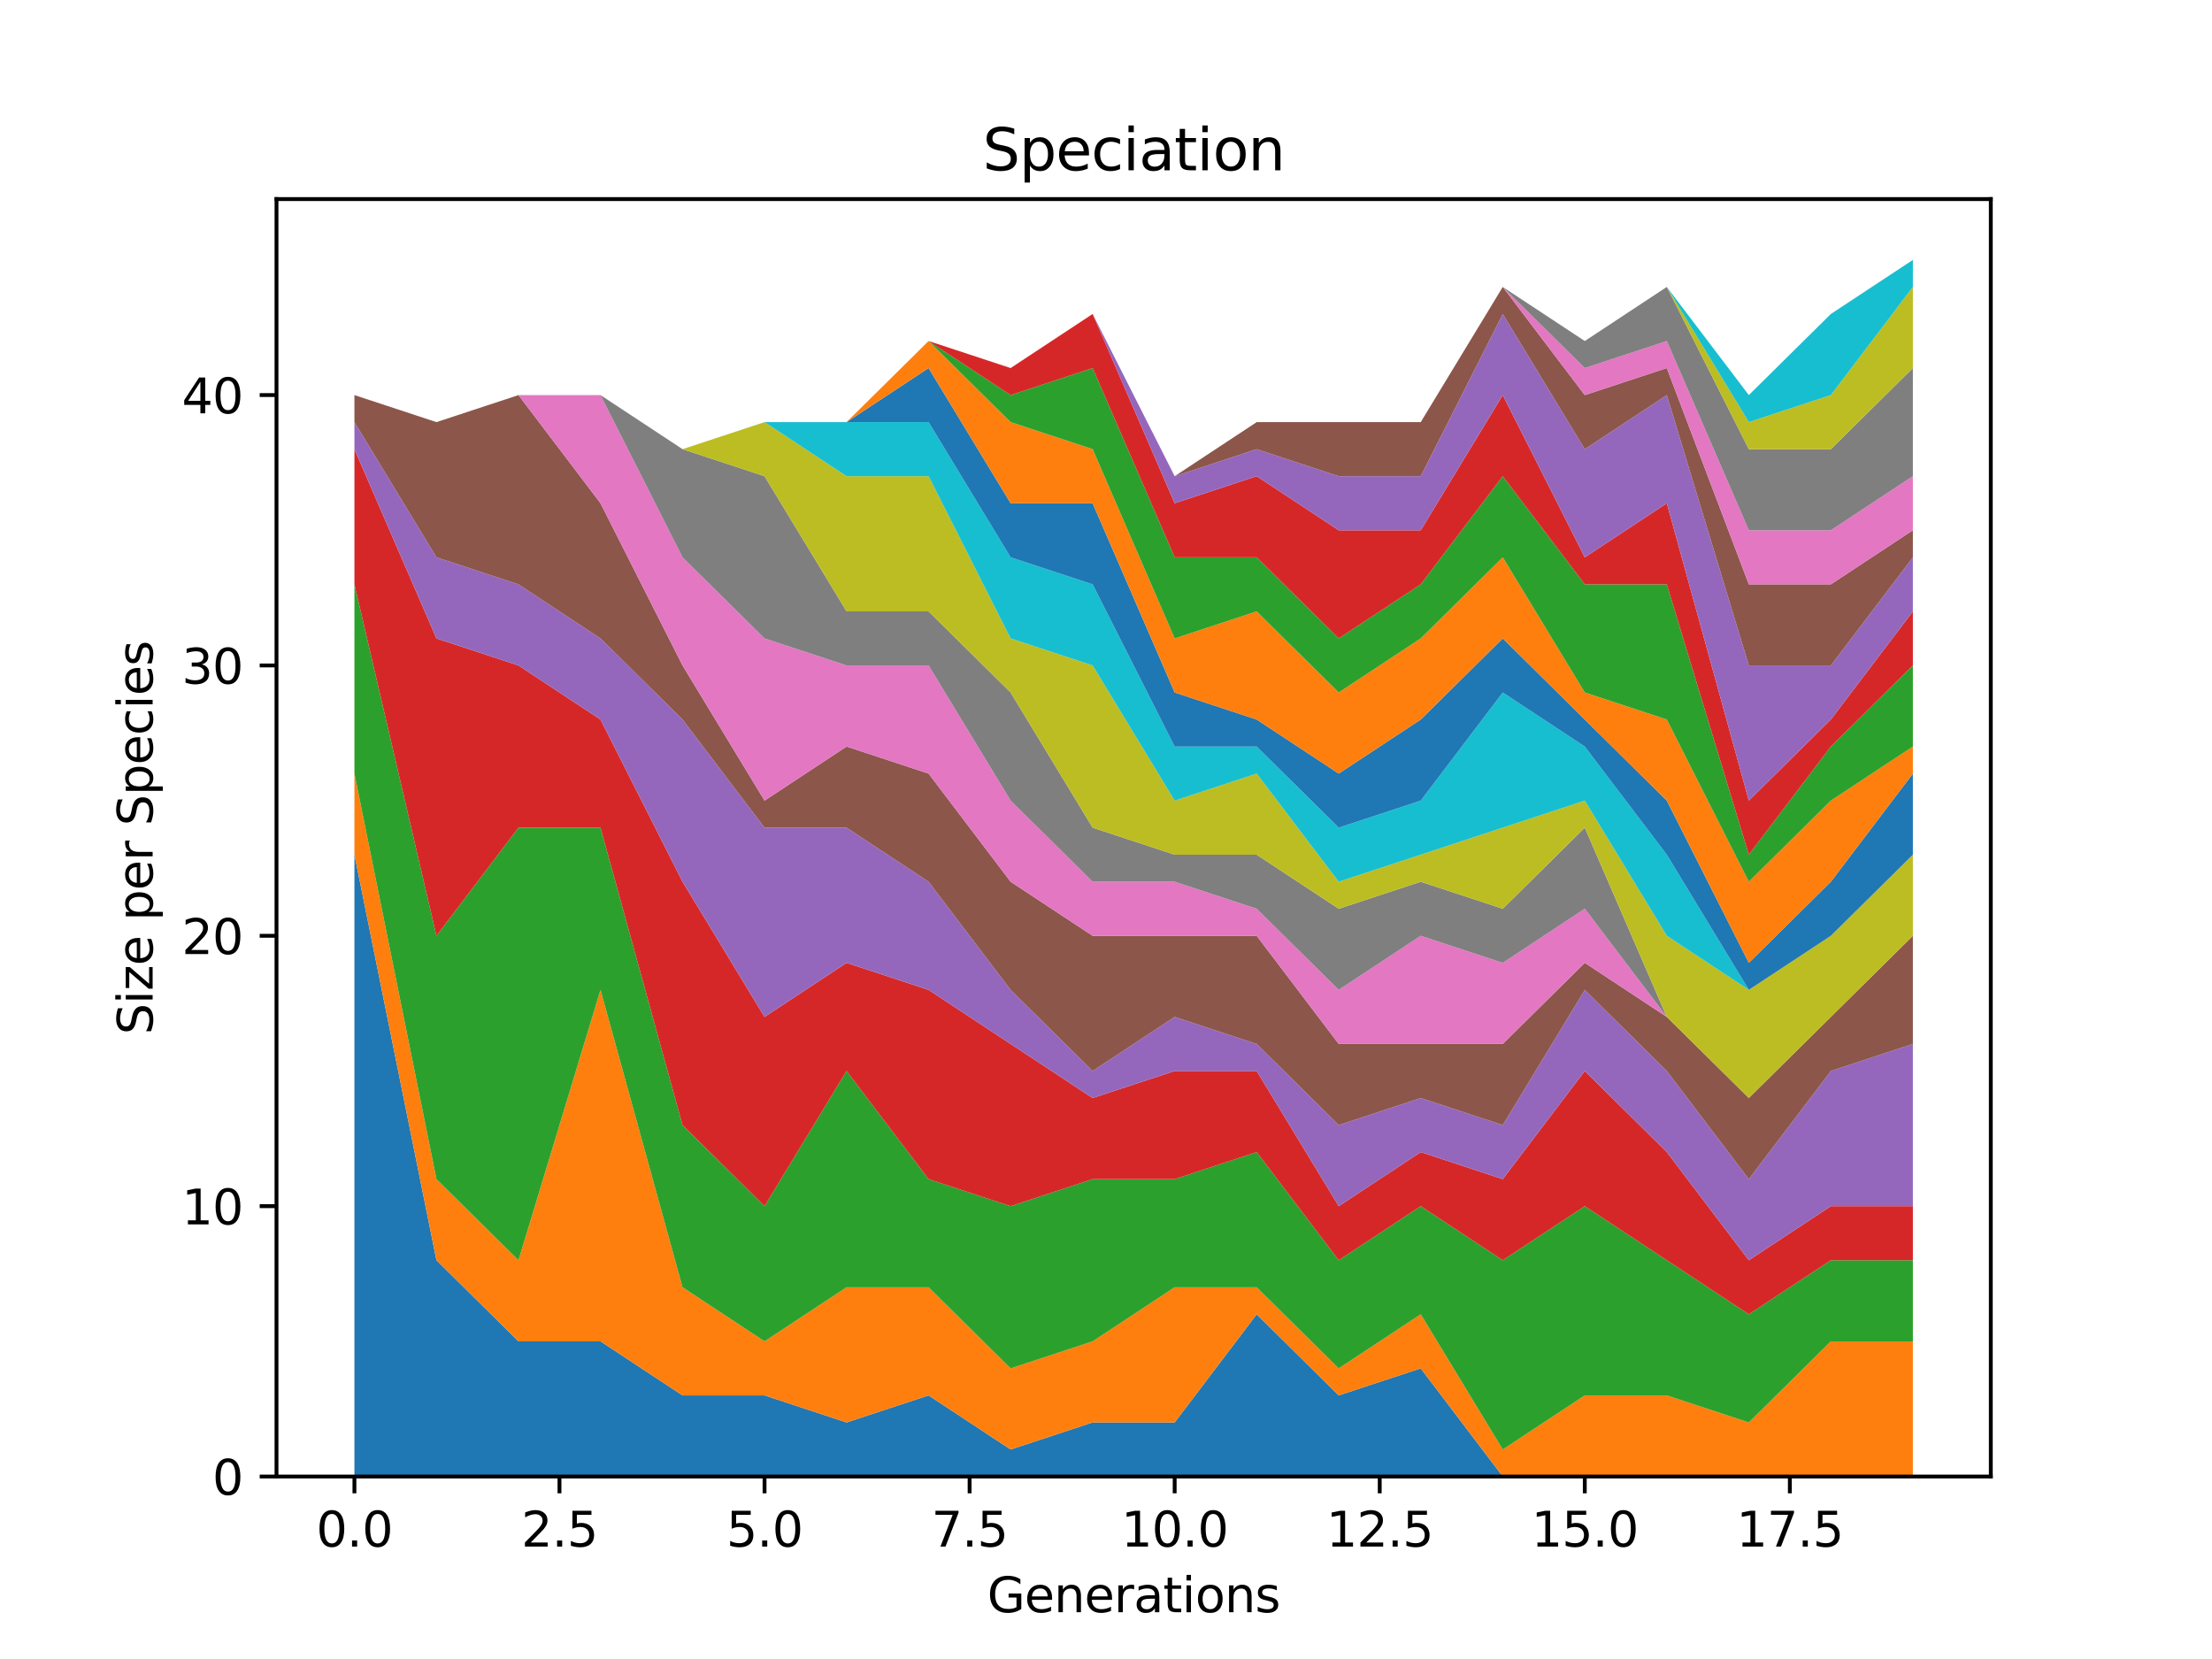 <?xml version="1.0" encoding="utf-8" standalone="no"?>
<!DOCTYPE svg PUBLIC "-//W3C//DTD SVG 1.1//EN"
  "http://www.w3.org/Graphics/SVG/1.1/DTD/svg11.dtd">
<svg xmlns:xlink="http://www.w3.org/1999/xlink" width="460.8pt" height="345.6pt" viewBox="0 0 460.8 345.6" xmlns="http://www.w3.org/2000/svg" version="1.1">
 <defs>
  <style type="text/css">*{stroke-linejoin: round; stroke-linecap: butt}</style>
 </defs>
 <g id="figure_1">
  <g id="patch_1">
   <path d="M 0 345.6 
L 460.8 345.6 
L 460.8 0 
L 0 0 
z
" style="fill: #ffffff"/>
  </g>
  <g id="axes_1">
   <g id="patch_2">
    <path d="M 57.6 307.584 
L 414.72 307.584 
L 414.72 41.472 
L 57.6 41.472 
z
" style="fill: #ffffff"/>
   </g>
   <g id="PolyCollection_1">
    <path d="M 73.833 178.048 
L 73.833 307.584 
L 90.92 307.584 
L 108.007 307.584 
L 125.094 307.584 
L 142.181 307.584 
L 159.268 307.584 
L 176.355 307.584 
L 193.442 307.584 
L 210.529 307.584 
L 227.616 307.584 
L 244.704 307.584 
L 261.791 307.584 
L 278.878 307.584 
L 295.965 307.584 
L 313.052 307.584 
L 330.139 307.584 
L 347.226 307.584 
L 364.313 307.584 
L 381.4 307.584 
L 398.487 307.584 
L 398.487 307.584 
L 398.487 307.584 
L 381.4 307.584 
L 364.313 307.584 
L 347.226 307.584 
L 330.139 307.584 
L 313.052 307.584 
L 295.965 285.056 
L 278.878 290.688 
L 261.791 273.792 
L 244.704 296.32 
L 227.616 296.32 
L 210.529 301.952 
L 193.442 290.688 
L 176.355 296.32 
L 159.268 290.688 
L 142.181 290.688 
L 125.094 279.424 
L 108.007 279.424 
L 90.92 262.528 
L 73.833 178.048 
z
" clip-path="url(#pcc0e524f80)" style="fill: #1f77b4"/>
   </g>
   <g id="PolyCollection_2">
    <path d="M 73.833 161.152 
L 73.833 178.048 
L 90.92 262.528 
L 108.007 279.424 
L 125.094 279.424 
L 142.181 290.688 
L 159.268 290.688 
L 176.355 296.32 
L 193.442 290.688 
L 210.529 301.952 
L 227.616 296.32 
L 244.704 296.32 
L 261.791 273.792 
L 278.878 290.688 
L 295.965 285.056 
L 313.052 307.584 
L 330.139 307.584 
L 347.226 307.584 
L 364.313 307.584 
L 381.4 307.584 
L 398.487 307.584 
L 398.487 279.424 
L 398.487 279.424 
L 381.4 279.424 
L 364.313 296.32 
L 347.226 290.688 
L 330.139 290.688 
L 313.052 301.952 
L 295.965 273.792 
L 278.878 285.056 
L 261.791 268.16 
L 244.704 268.16 
L 227.616 279.424 
L 210.529 285.056 
L 193.442 268.16 
L 176.355 268.16 
L 159.268 279.424 
L 142.181 268.16 
L 125.094 206.208 
L 108.007 262.528 
L 90.92 245.632 
L 73.833 161.152 
z
" clip-path="url(#pcc0e524f80)" style="fill: #ff7f0e"/>
   </g>
   <g id="PolyCollection_3">
    <path d="M 73.833 121.728 
L 73.833 161.152 
L 90.92 245.632 
L 108.007 262.528 
L 125.094 206.208 
L 142.181 268.16 
L 159.268 279.424 
L 176.355 268.16 
L 193.442 268.16 
L 210.529 285.056 
L 227.616 279.424 
L 244.704 268.16 
L 261.791 268.16 
L 278.878 285.056 
L 295.965 273.792 
L 313.052 301.952 
L 330.139 290.688 
L 347.226 290.688 
L 364.313 296.32 
L 381.4 279.424 
L 398.487 279.424 
L 398.487 262.528 
L 398.487 262.528 
L 381.4 262.528 
L 364.313 273.792 
L 347.226 262.528 
L 330.139 251.264 
L 313.052 262.528 
L 295.965 251.264 
L 278.878 262.528 
L 261.791 240 
L 244.704 245.632 
L 227.616 245.632 
L 210.529 251.264 
L 193.442 245.632 
L 176.355 223.104 
L 159.268 251.264 
L 142.181 234.368 
L 125.094 172.416 
L 108.007 172.416 
L 90.92 194.944 
L 73.833 121.728 
z
" clip-path="url(#pcc0e524f80)" style="fill: #2ca02c"/>
   </g>
   <g id="PolyCollection_4">
    <path d="M 73.833 93.568 
L 73.833 121.728 
L 90.92 194.944 
L 108.007 172.416 
L 125.094 172.416 
L 142.181 234.368 
L 159.268 251.264 
L 176.355 223.104 
L 193.442 245.632 
L 210.529 251.264 
L 227.616 245.632 
L 244.704 245.632 
L 261.791 240 
L 278.878 262.528 
L 295.965 251.264 
L 313.052 262.528 
L 330.139 251.264 
L 347.226 262.528 
L 364.313 273.792 
L 381.4 262.528 
L 398.487 262.528 
L 398.487 251.264 
L 398.487 251.264 
L 381.4 251.264 
L 364.313 262.528 
L 347.226 240 
L 330.139 223.104 
L 313.052 245.632 
L 295.965 240 
L 278.878 251.264 
L 261.791 223.104 
L 244.704 223.104 
L 227.616 228.736 
L 210.529 217.472 
L 193.442 206.208 
L 176.355 200.576 
L 159.268 211.84 
L 142.181 183.68 
L 125.094 149.888 
L 108.007 138.624 
L 90.92 132.992 
L 73.833 93.568 
z
" clip-path="url(#pcc0e524f80)" style="fill: #d62728"/>
   </g>
   <g id="PolyCollection_5">
    <path d="M 73.833 87.936 
L 73.833 93.568 
L 90.92 132.992 
L 108.007 138.624 
L 125.094 149.888 
L 142.181 183.68 
L 159.268 211.84 
L 176.355 200.576 
L 193.442 206.208 
L 210.529 217.472 
L 227.616 228.736 
L 244.704 223.104 
L 261.791 223.104 
L 278.878 251.264 
L 295.965 240 
L 313.052 245.632 
L 330.139 223.104 
L 347.226 240 
L 364.313 262.528 
L 381.4 251.264 
L 398.487 251.264 
L 398.487 217.472 
L 398.487 217.472 
L 381.4 223.104 
L 364.313 245.632 
L 347.226 223.104 
L 330.139 206.208 
L 313.052 234.368 
L 295.965 228.736 
L 278.878 234.368 
L 261.791 217.472 
L 244.704 211.84 
L 227.616 223.104 
L 210.529 206.208 
L 193.442 183.68 
L 176.355 172.416 
L 159.268 172.416 
L 142.181 149.888 
L 125.094 132.992 
L 108.007 121.728 
L 90.92 116.096 
L 73.833 87.936 
z
" clip-path="url(#pcc0e524f80)" style="fill: #9467bd"/>
   </g>
   <g id="PolyCollection_6">
    <path d="M 73.833 82.304 
L 73.833 87.936 
L 90.92 116.096 
L 108.007 121.728 
L 125.094 132.992 
L 142.181 149.888 
L 159.268 172.416 
L 176.355 172.416 
L 193.442 183.68 
L 210.529 206.208 
L 227.616 223.104 
L 244.704 211.84 
L 261.791 217.472 
L 278.878 234.368 
L 295.965 228.736 
L 313.052 234.368 
L 330.139 206.208 
L 347.226 223.104 
L 364.313 245.632 
L 381.4 223.104 
L 398.487 217.472 
L 398.487 194.944 
L 398.487 194.944 
L 381.4 211.84 
L 364.313 228.736 
L 347.226 211.84 
L 330.139 200.576 
L 313.052 217.472 
L 295.965 217.472 
L 278.878 217.472 
L 261.791 194.944 
L 244.704 194.944 
L 227.616 194.944 
L 210.529 183.68 
L 193.442 161.152 
L 176.355 155.52 
L 159.268 166.784 
L 142.181 138.624 
L 125.094 104.832 
L 108.007 82.304 
L 90.92 87.936 
L 73.833 82.304 
z
" clip-path="url(#pcc0e524f80)" style="fill: #8c564b"/>
   </g>
   <g id="PolyCollection_7">
    <path d="M 73.833 82.304 
L 73.833 82.304 
L 90.92 87.936 
L 108.007 82.304 
L 125.094 104.832 
L 142.181 138.624 
L 159.268 166.784 
L 176.355 155.52 
L 193.442 161.152 
L 210.529 183.68 
L 227.616 194.944 
L 244.704 194.944 
L 261.791 194.944 
L 278.878 217.472 
L 295.965 217.472 
L 313.052 217.472 
L 330.139 200.576 
L 347.226 211.84 
L 364.313 228.736 
L 381.4 211.84 
L 398.487 194.944 
L 398.487 194.944 
L 398.487 194.944 
L 381.4 211.84 
L 364.313 228.736 
L 347.226 211.84 
L 330.139 189.312 
L 313.052 200.576 
L 295.965 194.944 
L 278.878 206.208 
L 261.791 189.312 
L 244.704 183.68 
L 227.616 183.68 
L 210.529 166.784 
L 193.442 138.624 
L 176.355 138.624 
L 159.268 132.992 
L 142.181 116.096 
L 125.094 82.304 
L 108.007 82.304 
L 90.92 87.936 
L 73.833 82.304 
z
" clip-path="url(#pcc0e524f80)" style="fill: #e377c2"/>
   </g>
   <g id="PolyCollection_8">
    <path d="M 73.833 82.304 
L 73.833 82.304 
L 90.92 87.936 
L 108.007 82.304 
L 125.094 82.304 
L 142.181 116.096 
L 159.268 132.992 
L 176.355 138.624 
L 193.442 138.624 
L 210.529 166.784 
L 227.616 183.68 
L 244.704 183.68 
L 261.791 189.312 
L 278.878 206.208 
L 295.965 194.944 
L 313.052 200.576 
L 330.139 189.312 
L 347.226 211.84 
L 364.313 228.736 
L 381.4 211.84 
L 398.487 194.944 
L 398.487 194.944 
L 398.487 194.944 
L 381.4 211.84 
L 364.313 228.736 
L 347.226 211.84 
L 330.139 172.416 
L 313.052 189.312 
L 295.965 183.68 
L 278.878 189.312 
L 261.791 178.048 
L 244.704 178.048 
L 227.616 172.416 
L 210.529 144.256 
L 193.442 127.36 
L 176.355 127.36 
L 159.268 99.2 
L 142.181 93.568 
L 125.094 82.304 
L 108.007 82.304 
L 90.92 87.936 
L 73.833 82.304 
z
" clip-path="url(#pcc0e524f80)" style="fill: #7f7f7f"/>
   </g>
   <g id="PolyCollection_9">
    <path d="M 73.833 82.304 
L 73.833 82.304 
L 90.92 87.936 
L 108.007 82.304 
L 125.094 82.304 
L 142.181 93.568 
L 159.268 99.2 
L 176.355 127.36 
L 193.442 127.36 
L 210.529 144.256 
L 227.616 172.416 
L 244.704 178.048 
L 261.791 178.048 
L 278.878 189.312 
L 295.965 183.68 
L 313.052 189.312 
L 330.139 172.416 
L 347.226 211.84 
L 364.313 228.736 
L 381.4 211.84 
L 398.487 194.944 
L 398.487 178.048 
L 398.487 178.048 
L 381.4 194.944 
L 364.313 206.208 
L 347.226 194.944 
L 330.139 166.784 
L 313.052 172.416 
L 295.965 178.048 
L 278.878 183.68 
L 261.791 161.152 
L 244.704 166.784 
L 227.616 138.624 
L 210.529 132.992 
L 193.442 99.2 
L 176.355 99.2 
L 159.268 87.936 
L 142.181 93.568 
L 125.094 82.304 
L 108.007 82.304 
L 90.92 87.936 
L 73.833 82.304 
z
" clip-path="url(#pcc0e524f80)" style="fill: #bcbd22"/>
   </g>
   <g id="PolyCollection_10">
    <path d="M 73.833 82.304 
L 73.833 82.304 
L 90.92 87.936 
L 108.007 82.304 
L 125.094 82.304 
L 142.181 93.568 
L 159.268 87.936 
L 176.355 99.2 
L 193.442 99.2 
L 210.529 132.992 
L 227.616 138.624 
L 244.704 166.784 
L 261.791 161.152 
L 278.878 183.68 
L 295.965 178.048 
L 313.052 172.416 
L 330.139 166.784 
L 347.226 194.944 
L 364.313 206.208 
L 381.4 194.944 
L 398.487 178.048 
L 398.487 178.048 
L 398.487 178.048 
L 381.4 194.944 
L 364.313 206.208 
L 347.226 178.048 
L 330.139 155.52 
L 313.052 144.256 
L 295.965 166.784 
L 278.878 172.416 
L 261.791 155.52 
L 244.704 155.52 
L 227.616 121.728 
L 210.529 116.096 
L 193.442 87.936 
L 176.355 87.936 
L 159.268 87.936 
L 142.181 93.568 
L 125.094 82.304 
L 108.007 82.304 
L 90.92 87.936 
L 73.833 82.304 
z
" clip-path="url(#pcc0e524f80)" style="fill: #17becf"/>
   </g>
   <g id="PolyCollection_11">
    <path d="M 73.833 82.304 
L 73.833 82.304 
L 90.92 87.936 
L 108.007 82.304 
L 125.094 82.304 
L 142.181 93.568 
L 159.268 87.936 
L 176.355 87.936 
L 193.442 87.936 
L 210.529 116.096 
L 227.616 121.728 
L 244.704 155.52 
L 261.791 155.52 
L 278.878 172.416 
L 295.965 166.784 
L 313.052 144.256 
L 330.139 155.52 
L 347.226 178.048 
L 364.313 206.208 
L 381.4 194.944 
L 398.487 178.048 
L 398.487 161.152 
L 398.487 161.152 
L 381.4 183.68 
L 364.313 200.576 
L 347.226 166.784 
L 330.139 149.888 
L 313.052 132.992 
L 295.965 149.888 
L 278.878 161.152 
L 261.791 149.888 
L 244.704 144.256 
L 227.616 104.832 
L 210.529 104.832 
L 193.442 76.672 
L 176.355 87.936 
L 159.268 87.936 
L 142.181 93.568 
L 125.094 82.304 
L 108.007 82.304 
L 90.92 87.936 
L 73.833 82.304 
z
" clip-path="url(#pcc0e524f80)" style="fill: #1f77b4"/>
   </g>
   <g id="PolyCollection_12">
    <path d="M 73.833 82.304 
L 73.833 82.304 
L 90.92 87.936 
L 108.007 82.304 
L 125.094 82.304 
L 142.181 93.568 
L 159.268 87.936 
L 176.355 87.936 
L 193.442 76.672 
L 210.529 104.832 
L 227.616 104.832 
L 244.704 144.256 
L 261.791 149.888 
L 278.878 161.152 
L 295.965 149.888 
L 313.052 132.992 
L 330.139 149.888 
L 347.226 166.784 
L 364.313 200.576 
L 381.4 183.68 
L 398.487 161.152 
L 398.487 155.52 
L 398.487 155.52 
L 381.4 166.784 
L 364.313 183.68 
L 347.226 149.888 
L 330.139 144.256 
L 313.052 116.096 
L 295.965 132.992 
L 278.878 144.256 
L 261.791 127.36 
L 244.704 132.992 
L 227.616 93.568 
L 210.529 87.936 
L 193.442 71.04 
L 176.355 87.936 
L 159.268 87.936 
L 142.181 93.568 
L 125.094 82.304 
L 108.007 82.304 
L 90.92 87.936 
L 73.833 82.304 
z
" clip-path="url(#pcc0e524f80)" style="fill: #ff7f0e"/>
   </g>
   <g id="PolyCollection_13">
    <path d="M 73.833 82.304 
L 73.833 82.304 
L 90.92 87.936 
L 108.007 82.304 
L 125.094 82.304 
L 142.181 93.568 
L 159.268 87.936 
L 176.355 87.936 
L 193.442 71.04 
L 210.529 87.936 
L 227.616 93.568 
L 244.704 132.992 
L 261.791 127.36 
L 278.878 144.256 
L 295.965 132.992 
L 313.052 116.096 
L 330.139 144.256 
L 347.226 149.888 
L 364.313 183.68 
L 381.4 166.784 
L 398.487 155.52 
L 398.487 138.624 
L 398.487 138.624 
L 381.4 155.52 
L 364.313 178.048 
L 347.226 121.728 
L 330.139 121.728 
L 313.052 99.2 
L 295.965 121.728 
L 278.878 132.992 
L 261.791 116.096 
L 244.704 116.096 
L 227.616 76.672 
L 210.529 82.304 
L 193.442 71.04 
L 176.355 87.936 
L 159.268 87.936 
L 142.181 93.568 
L 125.094 82.304 
L 108.007 82.304 
L 90.92 87.936 
L 73.833 82.304 
z
" clip-path="url(#pcc0e524f80)" style="fill: #2ca02c"/>
   </g>
   <g id="PolyCollection_14">
    <path d="M 73.833 82.304 
L 73.833 82.304 
L 90.92 87.936 
L 108.007 82.304 
L 125.094 82.304 
L 142.181 93.568 
L 159.268 87.936 
L 176.355 87.936 
L 193.442 71.04 
L 210.529 82.304 
L 227.616 76.672 
L 244.704 116.096 
L 261.791 116.096 
L 278.878 132.992 
L 295.965 121.728 
L 313.052 99.2 
L 330.139 121.728 
L 347.226 121.728 
L 364.313 178.048 
L 381.4 155.52 
L 398.487 138.624 
L 398.487 127.36 
L 398.487 127.36 
L 381.4 149.888 
L 364.313 166.784 
L 347.226 104.832 
L 330.139 116.096 
L 313.052 82.304 
L 295.965 110.464 
L 278.878 110.464 
L 261.791 99.2 
L 244.704 104.832 
L 227.616 65.408 
L 210.529 76.672 
L 193.442 71.04 
L 176.355 87.936 
L 159.268 87.936 
L 142.181 93.568 
L 125.094 82.304 
L 108.007 82.304 
L 90.92 87.936 
L 73.833 82.304 
z
" clip-path="url(#pcc0e524f80)" style="fill: #d62728"/>
   </g>
   <g id="PolyCollection_15">
    <path d="M 73.833 82.304 
L 73.833 82.304 
L 90.92 87.936 
L 108.007 82.304 
L 125.094 82.304 
L 142.181 93.568 
L 159.268 87.936 
L 176.355 87.936 
L 193.442 71.04 
L 210.529 76.672 
L 227.616 65.408 
L 244.704 104.832 
L 261.791 99.2 
L 278.878 110.464 
L 295.965 110.464 
L 313.052 82.304 
L 330.139 116.096 
L 347.226 104.832 
L 364.313 166.784 
L 381.4 149.888 
L 398.487 127.36 
L 398.487 116.096 
L 398.487 116.096 
L 381.4 138.624 
L 364.313 138.624 
L 347.226 82.304 
L 330.139 93.568 
L 313.052 65.408 
L 295.965 99.2 
L 278.878 99.2 
L 261.791 93.568 
L 244.704 99.2 
L 227.616 65.408 
L 210.529 76.672 
L 193.442 71.04 
L 176.355 87.936 
L 159.268 87.936 
L 142.181 93.568 
L 125.094 82.304 
L 108.007 82.304 
L 90.92 87.936 
L 73.833 82.304 
z
" clip-path="url(#pcc0e524f80)" style="fill: #9467bd"/>
   </g>
   <g id="PolyCollection_16">
    <path d="M 73.833 82.304 
L 73.833 82.304 
L 90.92 87.936 
L 108.007 82.304 
L 125.094 82.304 
L 142.181 93.568 
L 159.268 87.936 
L 176.355 87.936 
L 193.442 71.04 
L 210.529 76.672 
L 227.616 65.408 
L 244.704 99.2 
L 261.791 93.568 
L 278.878 99.2 
L 295.965 99.2 
L 313.052 65.408 
L 330.139 93.568 
L 347.226 82.304 
L 364.313 138.624 
L 381.4 138.624 
L 398.487 116.096 
L 398.487 110.464 
L 398.487 110.464 
L 381.4 121.728 
L 364.313 121.728 
L 347.226 76.672 
L 330.139 82.304 
L 313.052 59.776 
L 295.965 87.936 
L 278.878 87.936 
L 261.791 87.936 
L 244.704 99.2 
L 227.616 65.408 
L 210.529 76.672 
L 193.442 71.04 
L 176.355 87.936 
L 159.268 87.936 
L 142.181 93.568 
L 125.094 82.304 
L 108.007 82.304 
L 90.92 87.936 
L 73.833 82.304 
z
" clip-path="url(#pcc0e524f80)" style="fill: #8c564b"/>
   </g>
   <g id="PolyCollection_17">
    <path d="M 73.833 82.304 
L 73.833 82.304 
L 90.92 87.936 
L 108.007 82.304 
L 125.094 82.304 
L 142.181 93.568 
L 159.268 87.936 
L 176.355 87.936 
L 193.442 71.04 
L 210.529 76.672 
L 227.616 65.408 
L 244.704 99.2 
L 261.791 87.936 
L 278.878 87.936 
L 295.965 87.936 
L 313.052 59.776 
L 330.139 82.304 
L 347.226 76.672 
L 364.313 121.728 
L 381.4 121.728 
L 398.487 110.464 
L 398.487 99.2 
L 398.487 99.2 
L 381.4 110.464 
L 364.313 110.464 
L 347.226 71.04 
L 330.139 76.672 
L 313.052 59.776 
L 295.965 87.936 
L 278.878 87.936 
L 261.791 87.936 
L 244.704 99.2 
L 227.616 65.408 
L 210.529 76.672 
L 193.442 71.04 
L 176.355 87.936 
L 159.268 87.936 
L 142.181 93.568 
L 125.094 82.304 
L 108.007 82.304 
L 90.92 87.936 
L 73.833 82.304 
z
" clip-path="url(#pcc0e524f80)" style="fill: #e377c2"/>
   </g>
   <g id="PolyCollection_18">
    <path d="M 73.833 82.304 
L 73.833 82.304 
L 90.92 87.936 
L 108.007 82.304 
L 125.094 82.304 
L 142.181 93.568 
L 159.268 87.936 
L 176.355 87.936 
L 193.442 71.04 
L 210.529 76.672 
L 227.616 65.408 
L 244.704 99.2 
L 261.791 87.936 
L 278.878 87.936 
L 295.965 87.936 
L 313.052 59.776 
L 330.139 76.672 
L 347.226 71.04 
L 364.313 110.464 
L 381.4 110.464 
L 398.487 99.2 
L 398.487 76.672 
L 398.487 76.672 
L 381.4 93.568 
L 364.313 93.568 
L 347.226 59.776 
L 330.139 71.04 
L 313.052 59.776 
L 295.965 87.936 
L 278.878 87.936 
L 261.791 87.936 
L 244.704 99.2 
L 227.616 65.408 
L 210.529 76.672 
L 193.442 71.04 
L 176.355 87.936 
L 159.268 87.936 
L 142.181 93.568 
L 125.094 82.304 
L 108.007 82.304 
L 90.92 87.936 
L 73.833 82.304 
z
" clip-path="url(#pcc0e524f80)" style="fill: #7f7f7f"/>
   </g>
   <g id="PolyCollection_19">
    <path d="M 73.833 82.304 
L 73.833 82.304 
L 90.92 87.936 
L 108.007 82.304 
L 125.094 82.304 
L 142.181 93.568 
L 159.268 87.936 
L 176.355 87.936 
L 193.442 71.04 
L 210.529 76.672 
L 227.616 65.408 
L 244.704 99.2 
L 261.791 87.936 
L 278.878 87.936 
L 295.965 87.936 
L 313.052 59.776 
L 330.139 71.04 
L 347.226 59.776 
L 364.313 93.568 
L 381.4 93.568 
L 398.487 76.672 
L 398.487 59.776 
L 398.487 59.776 
L 381.4 82.304 
L 364.313 87.936 
L 347.226 59.776 
L 330.139 71.04 
L 313.052 59.776 
L 295.965 87.936 
L 278.878 87.936 
L 261.791 87.936 
L 244.704 99.2 
L 227.616 65.408 
L 210.529 76.672 
L 193.442 71.04 
L 176.355 87.936 
L 159.268 87.936 
L 142.181 93.568 
L 125.094 82.304 
L 108.007 82.304 
L 90.92 87.936 
L 73.833 82.304 
z
" clip-path="url(#pcc0e524f80)" style="fill: #bcbd22"/>
   </g>
   <g id="PolyCollection_20">
    <path d="M 73.833 82.304 
L 73.833 82.304 
L 90.92 87.936 
L 108.007 82.304 
L 125.094 82.304 
L 142.181 93.568 
L 159.268 87.936 
L 176.355 87.936 
L 193.442 71.04 
L 210.529 76.672 
L 227.616 65.408 
L 244.704 99.2 
L 261.791 87.936 
L 278.878 87.936 
L 295.965 87.936 
L 313.052 59.776 
L 330.139 71.04 
L 347.226 59.776 
L 364.313 87.936 
L 381.4 82.304 
L 398.487 59.776 
L 398.487 54.144 
L 398.487 54.144 
L 381.4 65.408 
L 364.313 82.304 
L 347.226 59.776 
L 330.139 71.04 
L 313.052 59.776 
L 295.965 87.936 
L 278.878 87.936 
L 261.791 87.936 
L 244.704 99.2 
L 227.616 65.408 
L 210.529 76.672 
L 193.442 71.04 
L 176.355 87.936 
L 159.268 87.936 
L 142.181 93.568 
L 125.094 82.304 
L 108.007 82.304 
L 90.92 87.936 
L 73.833 82.304 
z
" clip-path="url(#pcc0e524f80)" style="fill: #17becf"/>
   </g>
   <g id="matplotlib.axis_1">
    <g id="xtick_1">
     <g id="line2d_1">
      <defs>
       <path id="m2f893e8222" d="M 0 0 
L 0 3.5 
" style="stroke: #000000; stroke-width: 0.8"/>
      </defs>
      <g>
       <use xlink:href="#m2f893e8222" x="73.833" y="307.584" style="stroke: #000000; stroke-width: 0.8"/>
      </g>
     </g>
     <g id="text_1">
      <!-- 0.0 -->
      <g transform="translate(65.881 322.182) scale(0.1 -0.1)">
       <defs>
        <path id="DejaVuSans-30" d="M 2034 4250 
Q 1547 4250 1301 3770 
Q 1056 3291 1056 2328 
Q 1056 1369 1301 889 
Q 1547 409 2034 409 
Q 2525 409 2770 889 
Q 3016 1369 3016 2328 
Q 3016 3291 2770 3770 
Q 2525 4250 2034 4250 
z
M 2034 4750 
Q 2819 4750 3233 4129 
Q 3647 3509 3647 2328 
Q 3647 1150 3233 529 
Q 2819 -91 2034 -91 
Q 1250 -91 836 529 
Q 422 1150 422 2328 
Q 422 3509 836 4129 
Q 1250 4750 2034 4750 
z
" transform="scale(0.016)"/>
        <path id="DejaVuSans-2e" d="M 684 794 
L 1344 794 
L 1344 0 
L 684 0 
L 684 794 
z
" transform="scale(0.016)"/>
       </defs>
       <use xlink:href="#DejaVuSans-30"/>
       <use xlink:href="#DejaVuSans-2e" x="63.623"/>
       <use xlink:href="#DejaVuSans-30" x="95.41"/>
      </g>
     </g>
    </g>
    <g id="xtick_2">
     <g id="line2d_2">
      <g>
       <use xlink:href="#m2f893e8222" x="116.55" y="307.584" style="stroke: #000000; stroke-width: 0.8"/>
      </g>
     </g>
     <g id="text_2">
      <!-- 2.5 -->
      <g transform="translate(108.599 322.182) scale(0.1 -0.1)">
       <defs>
        <path id="DejaVuSans-32" d="M 1228 531 
L 3431 531 
L 3431 0 
L 469 0 
L 469 531 
Q 828 903 1448 1529 
Q 2069 2156 2228 2338 
Q 2531 2678 2651 2914 
Q 2772 3150 2772 3378 
Q 2772 3750 2511 3984 
Q 2250 4219 1831 4219 
Q 1534 4219 1204 4116 
Q 875 4013 500 3803 
L 500 4441 
Q 881 4594 1212 4672 
Q 1544 4750 1819 4750 
Q 2544 4750 2975 4387 
Q 3406 4025 3406 3419 
Q 3406 3131 3298 2873 
Q 3191 2616 2906 2266 
Q 2828 2175 2409 1742 
Q 1991 1309 1228 531 
z
" transform="scale(0.016)"/>
        <path id="DejaVuSans-35" d="M 691 4666 
L 3169 4666 
L 3169 4134 
L 1269 4134 
L 1269 2991 
Q 1406 3038 1543 3061 
Q 1681 3084 1819 3084 
Q 2600 3084 3056 2656 
Q 3513 2228 3513 1497 
Q 3513 744 3044 326 
Q 2575 -91 1722 -91 
Q 1428 -91 1123 -41 
Q 819 9 494 109 
L 494 744 
Q 775 591 1075 516 
Q 1375 441 1709 441 
Q 2250 441 2565 725 
Q 2881 1009 2881 1497 
Q 2881 1984 2565 2268 
Q 2250 2553 1709 2553 
Q 1456 2553 1204 2497 
Q 953 2441 691 2322 
L 691 4666 
z
" transform="scale(0.016)"/>
       </defs>
       <use xlink:href="#DejaVuSans-32"/>
       <use xlink:href="#DejaVuSans-2e" x="63.623"/>
       <use xlink:href="#DejaVuSans-35" x="95.41"/>
      </g>
     </g>
    </g>
    <g id="xtick_3">
     <g id="line2d_3">
      <g>
       <use xlink:href="#m2f893e8222" x="159.268" y="307.584" style="stroke: #000000; stroke-width: 0.8"/>
      </g>
     </g>
     <g id="text_3">
      <!-- 5.0 -->
      <g transform="translate(151.317 322.182) scale(0.1 -0.1)">
       <use xlink:href="#DejaVuSans-35"/>
       <use xlink:href="#DejaVuSans-2e" x="63.623"/>
       <use xlink:href="#DejaVuSans-30" x="95.41"/>
      </g>
     </g>
    </g>
    <g id="xtick_4">
     <g id="line2d_4">
      <g>
       <use xlink:href="#m2f893e8222" x="201.986" y="307.584" style="stroke: #000000; stroke-width: 0.8"/>
      </g>
     </g>
     <g id="text_4">
      <!-- 7.5 -->
      <g transform="translate(194.034 322.182) scale(0.1 -0.1)">
       <defs>
        <path id="DejaVuSans-37" d="M 525 4666 
L 3525 4666 
L 3525 4397 
L 1831 0 
L 1172 0 
L 2766 4134 
L 525 4134 
L 525 4666 
z
" transform="scale(0.016)"/>
       </defs>
       <use xlink:href="#DejaVuSans-37"/>
       <use xlink:href="#DejaVuSans-2e" x="63.623"/>
       <use xlink:href="#DejaVuSans-35" x="95.41"/>
      </g>
     </g>
    </g>
    <g id="xtick_5">
     <g id="line2d_5">
      <g>
       <use xlink:href="#m2f893e8222" x="244.704" y="307.584" style="stroke: #000000; stroke-width: 0.8"/>
      </g>
     </g>
     <g id="text_5">
      <!-- 10.0 -->
      <g transform="translate(233.571 322.182) scale(0.1 -0.1)">
       <defs>
        <path id="DejaVuSans-31" d="M 794 531 
L 1825 531 
L 1825 4091 
L 703 3866 
L 703 4441 
L 1819 4666 
L 2450 4666 
L 2450 531 
L 3481 531 
L 3481 0 
L 794 0 
L 794 531 
z
" transform="scale(0.016)"/>
       </defs>
       <use xlink:href="#DejaVuSans-31"/>
       <use xlink:href="#DejaVuSans-30" x="63.623"/>
       <use xlink:href="#DejaVuSans-2e" x="127.246"/>
       <use xlink:href="#DejaVuSans-30" x="159.033"/>
      </g>
     </g>
    </g>
    <g id="xtick_6">
     <g id="line2d_6">
      <g>
       <use xlink:href="#m2f893e8222" x="287.421" y="307.584" style="stroke: #000000; stroke-width: 0.8"/>
      </g>
     </g>
     <g id="text_6">
      <!-- 12.5 -->
      <g transform="translate(276.288 322.182) scale(0.1 -0.1)">
       <use xlink:href="#DejaVuSans-31"/>
       <use xlink:href="#DejaVuSans-32" x="63.623"/>
       <use xlink:href="#DejaVuSans-2e" x="127.246"/>
       <use xlink:href="#DejaVuSans-35" x="159.033"/>
      </g>
     </g>
    </g>
    <g id="xtick_7">
     <g id="line2d_7">
      <g>
       <use xlink:href="#m2f893e8222" x="330.139" y="307.584" style="stroke: #000000; stroke-width: 0.8"/>
      </g>
     </g>
     <g id="text_7">
      <!-- 15.0 -->
      <g transform="translate(319.006 322.182) scale(0.1 -0.1)">
       <use xlink:href="#DejaVuSans-31"/>
       <use xlink:href="#DejaVuSans-35" x="63.623"/>
       <use xlink:href="#DejaVuSans-2e" x="127.246"/>
       <use xlink:href="#DejaVuSans-30" x="159.033"/>
      </g>
     </g>
    </g>
    <g id="xtick_8">
     <g id="line2d_8">
      <g>
       <use xlink:href="#m2f893e8222" x="372.857" y="307.584" style="stroke: #000000; stroke-width: 0.8"/>
      </g>
     </g>
     <g id="text_8">
      <!-- 17.5 -->
      <g transform="translate(361.724 322.182) scale(0.1 -0.1)">
       <use xlink:href="#DejaVuSans-31"/>
       <use xlink:href="#DejaVuSans-37" x="63.623"/>
       <use xlink:href="#DejaVuSans-2e" x="127.246"/>
       <use xlink:href="#DejaVuSans-35" x="159.033"/>
      </g>
     </g>
    </g>
    <g id="text_9">
     <!-- Generations -->
     <g transform="translate(205.662 335.861) scale(0.1 -0.1)">
      <defs>
       <path id="DejaVuSans-47" d="M 3809 666 
L 3809 1919 
L 2778 1919 
L 2778 2438 
L 4434 2438 
L 4434 434 
Q 4069 175 3628 42 
Q 3188 -91 2688 -91 
Q 1594 -91 976 548 
Q 359 1188 359 2328 
Q 359 3472 976 4111 
Q 1594 4750 2688 4750 
Q 3144 4750 3555 4637 
Q 3966 4525 4313 4306 
L 4313 3634 
Q 3963 3931 3569 4081 
Q 3175 4231 2741 4231 
Q 1884 4231 1454 3753 
Q 1025 3275 1025 2328 
Q 1025 1384 1454 906 
Q 1884 428 2741 428 
Q 3075 428 3337 486 
Q 3600 544 3809 666 
z
" transform="scale(0.016)"/>
       <path id="DejaVuSans-65" d="M 3597 1894 
L 3597 1613 
L 953 1613 
Q 991 1019 1311 708 
Q 1631 397 2203 397 
Q 2534 397 2845 478 
Q 3156 559 3463 722 
L 3463 178 
Q 3153 47 2828 -22 
Q 2503 -91 2169 -91 
Q 1331 -91 842 396 
Q 353 884 353 1716 
Q 353 2575 817 3079 
Q 1281 3584 2069 3584 
Q 2775 3584 3186 3129 
Q 3597 2675 3597 1894 
z
M 3022 2063 
Q 3016 2534 2758 2815 
Q 2500 3097 2075 3097 
Q 1594 3097 1305 2825 
Q 1016 2553 972 2059 
L 3022 2063 
z
" transform="scale(0.016)"/>
       <path id="DejaVuSans-6e" d="M 3513 2113 
L 3513 0 
L 2938 0 
L 2938 2094 
Q 2938 2591 2744 2837 
Q 2550 3084 2163 3084 
Q 1697 3084 1428 2787 
Q 1159 2491 1159 1978 
L 1159 0 
L 581 0 
L 581 3500 
L 1159 3500 
L 1159 2956 
Q 1366 3272 1645 3428 
Q 1925 3584 2291 3584 
Q 2894 3584 3203 3211 
Q 3513 2838 3513 2113 
z
" transform="scale(0.016)"/>
       <path id="DejaVuSans-72" d="M 2631 2963 
Q 2534 3019 2420 3045 
Q 2306 3072 2169 3072 
Q 1681 3072 1420 2755 
Q 1159 2438 1159 1844 
L 1159 0 
L 581 0 
L 581 3500 
L 1159 3500 
L 1159 2956 
Q 1341 3275 1631 3429 
Q 1922 3584 2338 3584 
Q 2397 3584 2469 3576 
Q 2541 3569 2628 3553 
L 2631 2963 
z
" transform="scale(0.016)"/>
       <path id="DejaVuSans-61" d="M 2194 1759 
Q 1497 1759 1228 1600 
Q 959 1441 959 1056 
Q 959 750 1161 570 
Q 1363 391 1709 391 
Q 2188 391 2477 730 
Q 2766 1069 2766 1631 
L 2766 1759 
L 2194 1759 
z
M 3341 1997 
L 3341 0 
L 2766 0 
L 2766 531 
Q 2569 213 2275 61 
Q 1981 -91 1556 -91 
Q 1019 -91 701 211 
Q 384 513 384 1019 
Q 384 1609 779 1909 
Q 1175 2209 1959 2209 
L 2766 2209 
L 2766 2266 
Q 2766 2663 2505 2880 
Q 2244 3097 1772 3097 
Q 1472 3097 1187 3025 
Q 903 2953 641 2809 
L 641 3341 
Q 956 3463 1253 3523 
Q 1550 3584 1831 3584 
Q 2591 3584 2966 3190 
Q 3341 2797 3341 1997 
z
" transform="scale(0.016)"/>
       <path id="DejaVuSans-74" d="M 1172 4494 
L 1172 3500 
L 2356 3500 
L 2356 3053 
L 1172 3053 
L 1172 1153 
Q 1172 725 1289 603 
Q 1406 481 1766 481 
L 2356 481 
L 2356 0 
L 1766 0 
Q 1100 0 847 248 
Q 594 497 594 1153 
L 594 3053 
L 172 3053 
L 172 3500 
L 594 3500 
L 594 4494 
L 1172 4494 
z
" transform="scale(0.016)"/>
       <path id="DejaVuSans-69" d="M 603 3500 
L 1178 3500 
L 1178 0 
L 603 0 
L 603 3500 
z
M 603 4863 
L 1178 4863 
L 1178 4134 
L 603 4134 
L 603 4863 
z
" transform="scale(0.016)"/>
       <path id="DejaVuSans-6f" d="M 1959 3097 
Q 1497 3097 1228 2736 
Q 959 2375 959 1747 
Q 959 1119 1226 758 
Q 1494 397 1959 397 
Q 2419 397 2687 759 
Q 2956 1122 2956 1747 
Q 2956 2369 2687 2733 
Q 2419 3097 1959 3097 
z
M 1959 3584 
Q 2709 3584 3137 3096 
Q 3566 2609 3566 1747 
Q 3566 888 3137 398 
Q 2709 -91 1959 -91 
Q 1206 -91 779 398 
Q 353 888 353 1747 
Q 353 2609 779 3096 
Q 1206 3584 1959 3584 
z
" transform="scale(0.016)"/>
       <path id="DejaVuSans-73" d="M 2834 3397 
L 2834 2853 
Q 2591 2978 2328 3040 
Q 2066 3103 1784 3103 
Q 1356 3103 1142 2972 
Q 928 2841 928 2578 
Q 928 2378 1081 2264 
Q 1234 2150 1697 2047 
L 1894 2003 
Q 2506 1872 2764 1633 
Q 3022 1394 3022 966 
Q 3022 478 2636 193 
Q 2250 -91 1575 -91 
Q 1294 -91 989 -36 
Q 684 19 347 128 
L 347 722 
Q 666 556 975 473 
Q 1284 391 1588 391 
Q 1994 391 2212 530 
Q 2431 669 2431 922 
Q 2431 1156 2273 1281 
Q 2116 1406 1581 1522 
L 1381 1569 
Q 847 1681 609 1914 
Q 372 2147 372 2553 
Q 372 3047 722 3315 
Q 1072 3584 1716 3584 
Q 2034 3584 2315 3537 
Q 2597 3491 2834 3397 
z
" transform="scale(0.016)"/>
      </defs>
      <use xlink:href="#DejaVuSans-47"/>
      <use xlink:href="#DejaVuSans-65" x="77.49"/>
      <use xlink:href="#DejaVuSans-6e" x="139.014"/>
      <use xlink:href="#DejaVuSans-65" x="202.393"/>
      <use xlink:href="#DejaVuSans-72" x="263.916"/>
      <use xlink:href="#DejaVuSans-61" x="305.029"/>
      <use xlink:href="#DejaVuSans-74" x="366.309"/>
      <use xlink:href="#DejaVuSans-69" x="405.518"/>
      <use xlink:href="#DejaVuSans-6f" x="433.301"/>
      <use xlink:href="#DejaVuSans-6e" x="494.482"/>
      <use xlink:href="#DejaVuSans-73" x="557.861"/>
     </g>
    </g>
   </g>
   <g id="matplotlib.axis_2">
    <g id="ytick_1">
     <g id="line2d_9">
      <defs>
       <path id="m9a09cf51c1" d="M 0 0 
L -3.5 0 
" style="stroke: #000000; stroke-width: 0.8"/>
      </defs>
      <g>
       <use xlink:href="#m9a09cf51c1" x="57.6" y="307.584" style="stroke: #000000; stroke-width: 0.8"/>
      </g>
     </g>
     <g id="text_10">
      <!-- 0 -->
      <g transform="translate(44.237 311.383) scale(0.1 -0.1)">
       <use xlink:href="#DejaVuSans-30"/>
      </g>
     </g>
    </g>
    <g id="ytick_2">
     <g id="line2d_10">
      <g>
       <use xlink:href="#m9a09cf51c1" x="57.6" y="251.264" style="stroke: #000000; stroke-width: 0.8"/>
      </g>
     </g>
     <g id="text_11">
      <!-- 10 -->
      <g transform="translate(37.875 255.063) scale(0.1 -0.1)">
       <use xlink:href="#DejaVuSans-31"/>
       <use xlink:href="#DejaVuSans-30" x="63.623"/>
      </g>
     </g>
    </g>
    <g id="ytick_3">
     <g id="line2d_11">
      <g>
       <use xlink:href="#m9a09cf51c1" x="57.6" y="194.944" style="stroke: #000000; stroke-width: 0.8"/>
      </g>
     </g>
     <g id="text_12">
      <!-- 20 -->
      <g transform="translate(37.875 198.743) scale(0.1 -0.1)">
       <use xlink:href="#DejaVuSans-32"/>
       <use xlink:href="#DejaVuSans-30" x="63.623"/>
      </g>
     </g>
    </g>
    <g id="ytick_4">
     <g id="line2d_12">
      <g>
       <use xlink:href="#m9a09cf51c1" x="57.6" y="138.624" style="stroke: #000000; stroke-width: 0.8"/>
      </g>
     </g>
     <g id="text_13">
      <!-- 30 -->
      <g transform="translate(37.875 142.423) scale(0.1 -0.1)">
       <defs>
        <path id="DejaVuSans-33" d="M 2597 2516 
Q 3050 2419 3304 2112 
Q 3559 1806 3559 1356 
Q 3559 666 3084 287 
Q 2609 -91 1734 -91 
Q 1441 -91 1130 -33 
Q 819 25 488 141 
L 488 750 
Q 750 597 1062 519 
Q 1375 441 1716 441 
Q 2309 441 2620 675 
Q 2931 909 2931 1356 
Q 2931 1769 2642 2001 
Q 2353 2234 1838 2234 
L 1294 2234 
L 1294 2753 
L 1863 2753 
Q 2328 2753 2575 2939 
Q 2822 3125 2822 3475 
Q 2822 3834 2567 4026 
Q 2313 4219 1838 4219 
Q 1578 4219 1281 4162 
Q 984 4106 628 3988 
L 628 4550 
Q 988 4650 1302 4700 
Q 1616 4750 1894 4750 
Q 2613 4750 3031 4423 
Q 3450 4097 3450 3541 
Q 3450 3153 3228 2886 
Q 3006 2619 2597 2516 
z
" transform="scale(0.016)"/>
       </defs>
       <use xlink:href="#DejaVuSans-33"/>
       <use xlink:href="#DejaVuSans-30" x="63.623"/>
      </g>
     </g>
    </g>
    <g id="ytick_5">
     <g id="line2d_13">
      <g>
       <use xlink:href="#m9a09cf51c1" x="57.6" y="82.304" style="stroke: #000000; stroke-width: 0.8"/>
      </g>
     </g>
     <g id="text_14">
      <!-- 40 -->
      <g transform="translate(37.875 86.103) scale(0.1 -0.1)">
       <defs>
        <path id="DejaVuSans-34" d="M 2419 4116 
L 825 1625 
L 2419 1625 
L 2419 4116 
z
M 2253 4666 
L 3047 4666 
L 3047 1625 
L 3713 1625 
L 3713 1100 
L 3047 1100 
L 3047 0 
L 2419 0 
L 2419 1100 
L 313 1100 
L 313 1709 
L 2253 4666 
z
" transform="scale(0.016)"/>
       </defs>
       <use xlink:href="#DejaVuSans-34"/>
       <use xlink:href="#DejaVuSans-30" x="63.623"/>
      </g>
     </g>
    </g>
    <g id="text_15">
     <!-- Size per Species -->
     <g transform="translate(31.795 215.521) rotate(-90) scale(0.1 -0.1)">
      <defs>
       <path id="DejaVuSans-53" d="M 3425 4513 
L 3425 3897 
Q 3066 4069 2747 4153 
Q 2428 4238 2131 4238 
Q 1616 4238 1336 4038 
Q 1056 3838 1056 3469 
Q 1056 3159 1242 3001 
Q 1428 2844 1947 2747 
L 2328 2669 
Q 3034 2534 3370 2195 
Q 3706 1856 3706 1288 
Q 3706 609 3251 259 
Q 2797 -91 1919 -91 
Q 1588 -91 1214 -16 
Q 841 59 441 206 
L 441 856 
Q 825 641 1194 531 
Q 1563 422 1919 422 
Q 2459 422 2753 634 
Q 3047 847 3047 1241 
Q 3047 1584 2836 1778 
Q 2625 1972 2144 2069 
L 1759 2144 
Q 1053 2284 737 2584 
Q 422 2884 422 3419 
Q 422 4038 858 4394 
Q 1294 4750 2059 4750 
Q 2388 4750 2728 4690 
Q 3069 4631 3425 4513 
z
" transform="scale(0.016)"/>
       <path id="DejaVuSans-7a" d="M 353 3500 
L 3084 3500 
L 3084 2975 
L 922 459 
L 3084 459 
L 3084 0 
L 275 0 
L 275 525 
L 2438 3041 
L 353 3041 
L 353 3500 
z
" transform="scale(0.016)"/>
       <path id="DejaVuSans-20" transform="scale(0.016)"/>
       <path id="DejaVuSans-70" d="M 1159 525 
L 1159 -1331 
L 581 -1331 
L 581 3500 
L 1159 3500 
L 1159 2969 
Q 1341 3281 1617 3432 
Q 1894 3584 2278 3584 
Q 2916 3584 3314 3078 
Q 3713 2572 3713 1747 
Q 3713 922 3314 415 
Q 2916 -91 2278 -91 
Q 1894 -91 1617 61 
Q 1341 213 1159 525 
z
M 3116 1747 
Q 3116 2381 2855 2742 
Q 2594 3103 2138 3103 
Q 1681 3103 1420 2742 
Q 1159 2381 1159 1747 
Q 1159 1113 1420 752 
Q 1681 391 2138 391 
Q 2594 391 2855 752 
Q 3116 1113 3116 1747 
z
" transform="scale(0.016)"/>
       <path id="DejaVuSans-63" d="M 3122 3366 
L 3122 2828 
Q 2878 2963 2633 3030 
Q 2388 3097 2138 3097 
Q 1578 3097 1268 2742 
Q 959 2388 959 1747 
Q 959 1106 1268 751 
Q 1578 397 2138 397 
Q 2388 397 2633 464 
Q 2878 531 3122 666 
L 3122 134 
Q 2881 22 2623 -34 
Q 2366 -91 2075 -91 
Q 1284 -91 818 406 
Q 353 903 353 1747 
Q 353 2603 823 3093 
Q 1294 3584 2113 3584 
Q 2378 3584 2631 3529 
Q 2884 3475 3122 3366 
z
" transform="scale(0.016)"/>
      </defs>
      <use xlink:href="#DejaVuSans-53"/>
      <use xlink:href="#DejaVuSans-69" x="63.477"/>
      <use xlink:href="#DejaVuSans-7a" x="91.26"/>
      <use xlink:href="#DejaVuSans-65" x="143.75"/>
      <use xlink:href="#DejaVuSans-20" x="205.273"/>
      <use xlink:href="#DejaVuSans-70" x="237.061"/>
      <use xlink:href="#DejaVuSans-65" x="300.537"/>
      <use xlink:href="#DejaVuSans-72" x="362.061"/>
      <use xlink:href="#DejaVuSans-20" x="403.174"/>
      <use xlink:href="#DejaVuSans-53" x="434.961"/>
      <use xlink:href="#DejaVuSans-70" x="498.438"/>
      <use xlink:href="#DejaVuSans-65" x="561.914"/>
      <use xlink:href="#DejaVuSans-63" x="623.438"/>
      <use xlink:href="#DejaVuSans-69" x="678.418"/>
      <use xlink:href="#DejaVuSans-65" x="706.201"/>
      <use xlink:href="#DejaVuSans-73" x="767.725"/>
     </g>
    </g>
   </g>
   <g id="patch_3">
    <path d="M 57.6 307.584 
L 57.6 41.472 
" style="fill: none; stroke: #000000; stroke-width: 0.8; stroke-linejoin: miter; stroke-linecap: square"/>
   </g>
   <g id="patch_4">
    <path d="M 414.72 307.584 
L 414.72 41.472 
" style="fill: none; stroke: #000000; stroke-width: 0.8; stroke-linejoin: miter; stroke-linecap: square"/>
   </g>
   <g id="patch_5">
    <path d="M 57.6 307.584 
L 414.72 307.584 
" style="fill: none; stroke: #000000; stroke-width: 0.8; stroke-linejoin: miter; stroke-linecap: square"/>
   </g>
   <g id="patch_6">
    <path d="M 57.6 41.472 
L 414.72 41.472 
" style="fill: none; stroke: #000000; stroke-width: 0.8; stroke-linejoin: miter; stroke-linecap: square"/>
   </g>
   <g id="text_16">
    <!-- Speciation -->
    <g transform="translate(204.714 35.472) scale(0.12 -0.12)">
     <use xlink:href="#DejaVuSans-53"/>
     <use xlink:href="#DejaVuSans-70" x="63.477"/>
     <use xlink:href="#DejaVuSans-65" x="126.953"/>
     <use xlink:href="#DejaVuSans-63" x="188.477"/>
     <use xlink:href="#DejaVuSans-69" x="243.457"/>
     <use xlink:href="#DejaVuSans-61" x="271.24"/>
     <use xlink:href="#DejaVuSans-74" x="332.52"/>
     <use xlink:href="#DejaVuSans-69" x="371.729"/>
     <use xlink:href="#DejaVuSans-6f" x="399.512"/>
     <use xlink:href="#DejaVuSans-6e" x="460.693"/>
    </g>
   </g>
  </g>
 </g>
 <defs>
  <clipPath id="pcc0e524f80">
   <rect x="57.6" y="41.472" width="357.12" height="266.112"/>
  </clipPath>
 </defs>
</svg>
